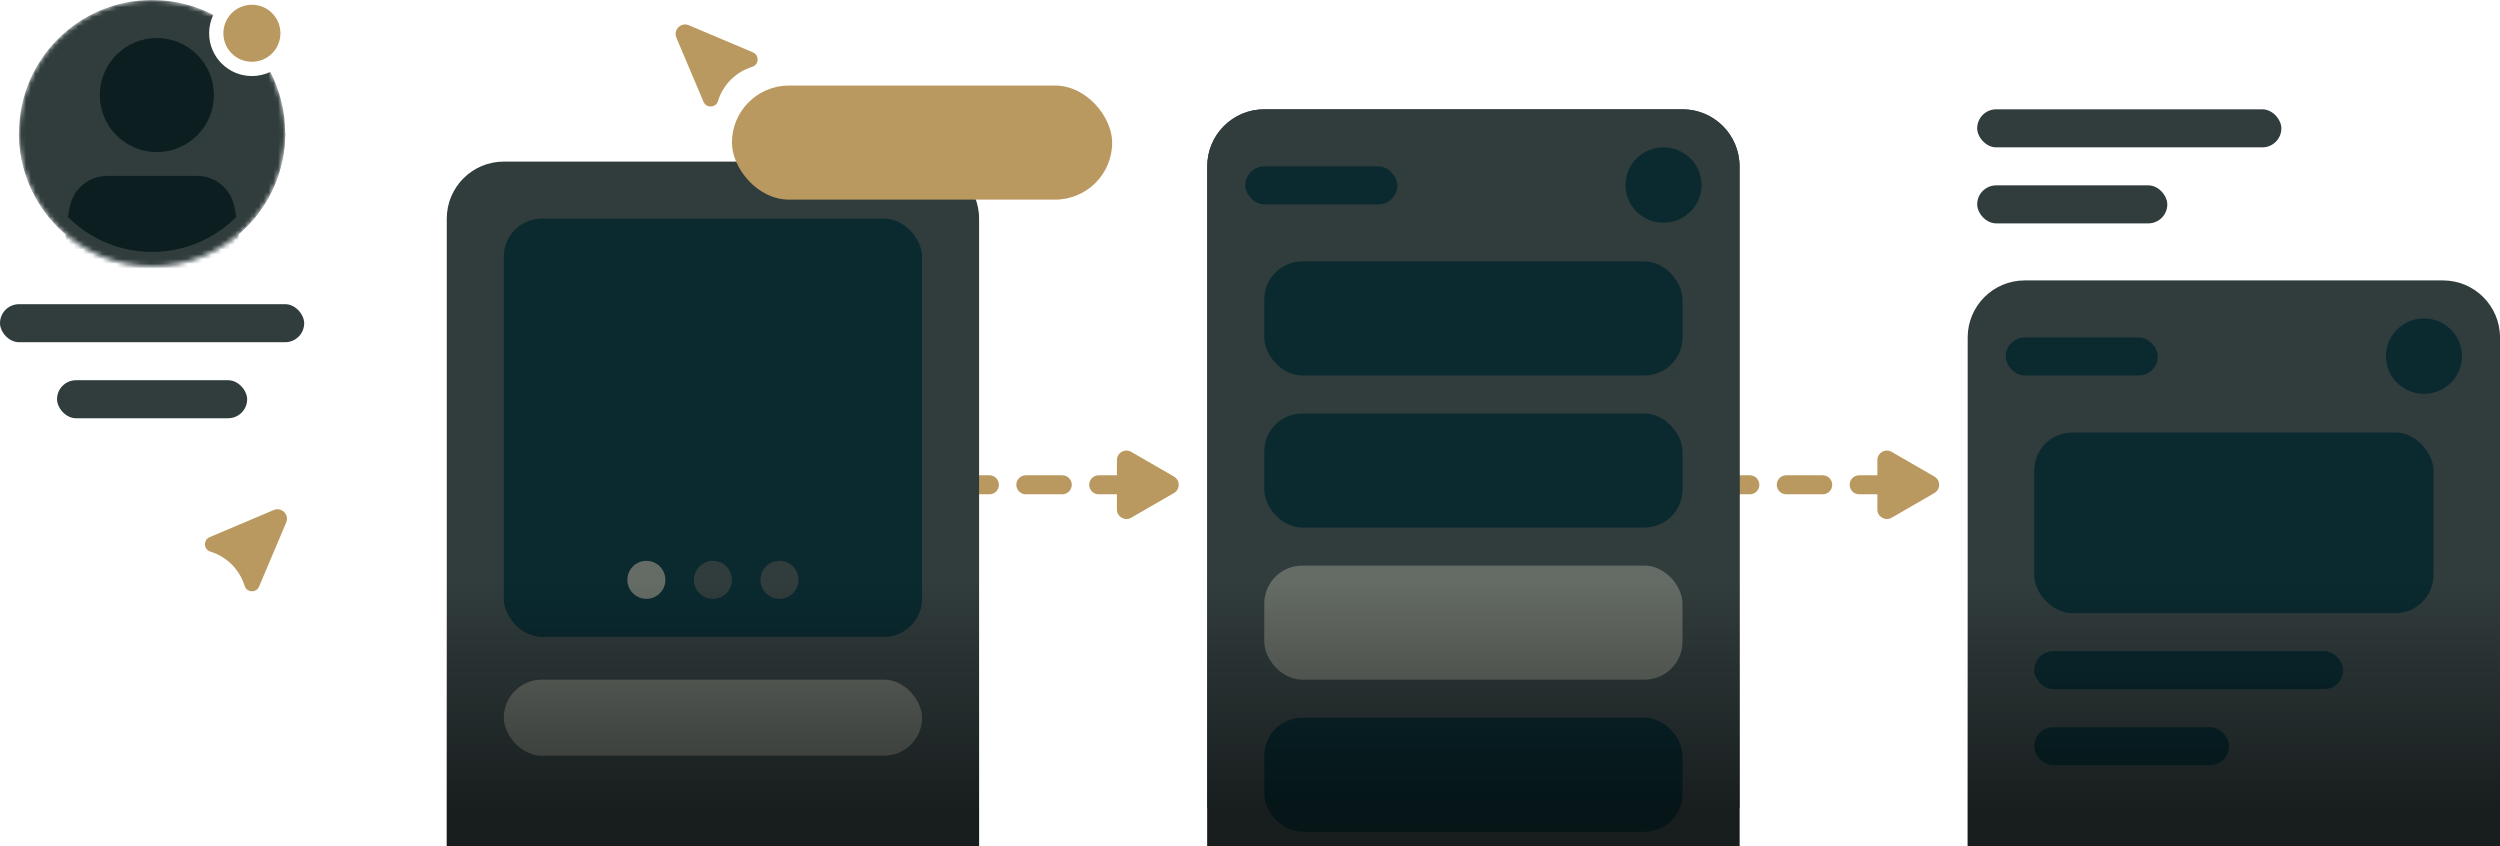 <svg width="526" height="178" viewBox="0 0 526 178" fill="none" xmlns="http://www.w3.org/2000/svg">
<g clip-path="url(#clip0_583_16722)">
<g clip-path="url(#clip1_583_16722)">
<path fill-rule="evenodd" clip-rule="evenodd" d="M237 102C237 103.105 236.105 104 235 104L231.167 104C230.062 104 229.167 103.105 229.167 102C229.167 100.895 230.062 100 231.167 100L235 100C236.105 100 237 100.895 237 102ZM225.5 102C225.5 103.105 224.605 104 223.5 104L215.833 104C214.729 104 213.833 103.105 213.833 102C213.833 100.895 214.729 100 215.833 100L223.5 100C224.605 100 225.5 100.895 225.5 102ZM210.167 102C210.167 103.105 209.271 104 208.167 104L200.5 104C199.395 104 198.5 103.105 198.5 102C198.5 100.895 199.395 100 200.5 100L208.167 100C209.271 100 210.167 100.895 210.167 102ZM194.833 102C194.833 103.105 193.938 104 192.833 104L185.167 104C184.062 104 183.167 103.105 183.167 102C183.167 100.895 184.062 100 185.167 100L192.833 100C193.938 100 194.833 100.895 194.833 102ZM179.5 102C179.5 103.105 178.605 104 177.5 104L169.833 104C168.729 104 167.833 103.105 167.833 102C167.833 100.895 168.729 100 169.833 100L177.5 100C178.605 100 179.5 100.895 179.5 102ZM164.167 102C164.167 103.105 163.271 104 162.167 104L154.5 104C153.395 104 152.5 103.105 152.5 102C152.5 100.895 153.395 100 154.5 100L162.167 100C163.271 100 164.167 100.895 164.167 102ZM148.833 102C148.833 103.105 147.938 104 146.833 104L143 104C141.895 104 141 103.105 141 102C141 100.895 141.895 100 143 100L146.833 100C147.938 100 148.833 100.895 148.833 102Z" fill="#B99960"/>
<path d="M247 100.268C248.333 101.038 248.333 102.962 247 103.732L238 108.928C236.667 109.698 235 108.736 235 107.196L235 96.804C235 95.264 236.667 94.302 238 95.072L247 100.268Z" fill="#B99960"/>
</g>
<g clip-path="url(#clip2_583_16722)">
<path fill-rule="evenodd" clip-rule="evenodd" d="M397 102C397 103.105 396.105 104 395 104L391.167 104C390.062 104 389.167 103.105 389.167 102C389.167 100.895 390.062 100 391.167 100L395 100C396.105 100 397 100.895 397 102ZM385.5 102C385.5 103.105 384.605 104 383.5 104L375.833 104C374.729 104 373.833 103.105 373.833 102C373.833 100.895 374.729 100 375.833 100L383.5 100C384.605 100 385.5 100.895 385.5 102ZM370.167 102C370.167 103.105 369.271 104 368.167 104L360.5 104C359.395 104 358.5 103.105 358.5 102C358.5 100.895 359.395 100 360.5 100L368.167 100C369.271 100 370.167 100.895 370.167 102ZM354.833 102C354.833 103.105 353.938 104 352.833 104L345.167 104C344.062 104 343.167 103.105 343.167 102C343.167 100.895 344.062 100 345.167 100L352.833 100C353.938 100 354.833 100.895 354.833 102ZM339.5 102C339.5 103.105 338.605 104 337.5 104L329.833 104C328.729 104 327.833 103.105 327.833 102C327.833 100.895 328.729 100 329.833 100L337.5 100C338.605 100 339.5 100.895 339.5 102ZM324.167 102C324.167 103.105 323.271 104 322.167 104L314.5 104C313.395 104 312.5 103.105 312.5 102C312.5 100.895 313.395 100 314.5 100L322.167 100C323.271 100 324.167 100.895 324.167 102ZM308.833 102C308.833 103.105 307.938 104 306.833 104L303 104C301.895 104 301 103.105 301 102C301 100.895 301.895 100 303 100L306.833 100C307.938 100 308.833 100.895 308.833 102Z" fill="#B99960"/>
<path d="M407 100.268C408.333 101.038 408.333 102.962 407 103.732L398 108.928C396.667 109.698 395 108.736 395 107.196L395 96.804C395 95.264 396.667 94.302 398 95.072L407 100.268Z" fill="#B99960"/>
</g>
<path d="M414 71C414 64.373 419.373 59 426 59H514C520.627 59 526 64.373 526 71V178H414V71Z" fill="#313C3D"/>
<rect x="428" y="91" width="84" height="38" rx="8" fill="#0A2A30"/>
<rect x="428" y="137" width="65" height="8" rx="4" fill="#0A2A30"/>
<rect x="428" y="153" width="41" height="8" rx="4" fill="#0A2A30"/>
<ellipse cx="510" cy="74.929" rx="8" ry="7.929" fill="#0A2A30"/>
<rect x="422" y="71" width="32" height="8" rx="4" fill="#0A2A30"/>
<rect opacity="0.5" x="414" y="122" width="112" height="48" fill="url(#paint0_linear_583_16722)"/>
<rect opacity="0.5" width="112" height="8" transform="matrix(1 0 0 -1 414 178)" fill="black"/>
<rect x="416" y="23" width="64" height="8" rx="4" fill="#313C3D"/>
<rect x="416" y="39" width="40" height="8" rx="4" fill="#313C3D"/>
<path d="M254 35C254 28.373 259.373 23 266 23H354C360.627 23 366 28.373 366 35V178H254V35Z" fill="#313C3D"/>
<path d="M254 35C254 28.373 259.373 23 266 23H354C360.627 23 366 28.373 366 35V170H254V35Z" fill="#313C3D"/>
<rect x="266" y="55" width="88" height="24" rx="8" fill="#0A2A30"/>
<rect x="266" y="87" width="88" height="24" rx="8" fill="#0A2A30"/>
<rect x="266" y="119" width="88" height="24" rx="8" fill="#656B65"/>
<rect x="266" y="151" width="88" height="24" rx="8" fill="#0A2A30"/>
<ellipse cx="350" cy="38.929" rx="8" ry="7.929" fill="#0A2A30"/>
<rect x="262" y="35" width="32" height="8" rx="4" fill="#0A2A30"/>
<rect opacity="0.5" x="254" y="122" width="112" height="48" fill="url(#paint1_linear_583_16722)"/>
<rect opacity="0.5" width="112" height="8" transform="matrix(1 0 0 -1 254 178)" fill="black"/>
<path d="M94 46C94 39.373 99.373 34 106 34H194C200.627 34 206 39.373 206 46V178H94V46Z" fill="#313C3D"/>
<rect x="106" y="143" width="88" height="16" rx="8" fill="#656B65"/>
<rect x="106" y="46" width="88" height="88" rx="8" fill="#0A2A30"/>
<circle cx="136" cy="122" r="4" fill="#656B65"/>
<circle cx="150" cy="122" r="4" fill="#313C3D"/>
<circle cx="164" cy="122" r="4" fill="#313C3D"/>
<rect opacity="0.5" x="94" y="122" width="112" height="48" fill="url(#paint2_linear_583_16722)"/>
<rect opacity="0.5" width="112" height="8" transform="matrix(1 0 0 -1 94 178)" fill="black"/>
<rect x="12" y="80" width="40" height="8" rx="4" fill="#313C3D"/>
<rect y="64" width="64" height="8" rx="4" fill="#313C3D"/>
<mask id="mask0_583_16722" style="mask-type:alpha" maskUnits="userSpaceOnUse" x="4" y="0" width="56" height="56">
<circle cx="32" cy="28" r="28" fill="#656B65"/>
</mask>
<g mask="url(#mask0_583_16722)">
<path fill-rule="evenodd" clip-rule="evenodd" d="M56.872 15.127C55.699 15.687 54.386 16 53 16C48.029 16 44 11.971 44 7C44 5.614 44.313 4.301 44.873 3.128C41.019 1.129 36.641 0 32 0C16.536 0 4 12.536 4 28C4 43.464 16.536 56 32 56C47.464 56 60 43.464 60 28C60 23.359 58.871 18.981 56.872 15.127Z" fill="#313C3D"/>
<path d="M14.714 43.431C15.462 39.692 18.745 37 22.558 37H41.442C45.255 37 48.538 39.692 49.286 43.431L50.086 47.431C51.076 52.381 47.29 57 42.242 57H21.758C16.71 57 12.924 52.381 13.914 47.431L14.714 43.431Z" fill="#0D1E21"/>
<path d="M58.252 29.797C58.317 29.787 58.38 29.778 58.442 29.768C57.532 43.58 46.041 54.5 32 54.5C17.941 54.5 6.439 43.552 5.555 29.716C5.77 29.743 6.004 29.771 6.255 29.802C7.825 29.991 10.077 30.242 12.814 30.494C18.284 30.996 25.708 31.5 33.5 31.5C41.295 31.5 47.974 30.996 52.708 30.492C55.075 30.239 56.958 29.987 58.252 29.797Z" stroke="#313C3D" stroke-width="3"/>
<circle cx="33" cy="20" r="12" fill="#0D1E21"/>
</g>
<circle cx="53" cy="7" r="6" fill="#B99960"/>
<path d="M142.309 7.93C141.609 6.276 143.276 4.609 144.93 5.309L158.41 11.013C159.808 11.605 159.705 13.62 158.253 14.066C154.813 15.121 152.121 17.813 151.066 21.253C150.621 22.705 148.605 22.808 148.013 21.41L142.309 7.93Z" fill="#B99960"/>
<rect x="154" y="18" width="80" height="24" rx="12" fill="#B99960"/>
<path d="M57.596 107.309C59.251 106.609 60.918 108.276 60.218 109.93L54.513 123.41C53.922 124.808 51.906 124.705 51.461 123.253C50.406 119.813 47.713 117.121 44.274 116.066C42.822 115.621 42.718 113.605 44.117 113.013L57.596 107.309Z" fill="#B99960"/>
</g>
<defs>
<linearGradient id="paint0_linear_583_16722" x1="485.635" y1="170" x2="485.635" y2="122" gradientUnits="userSpaceOnUse">
<stop/>
<stop offset="1" stop-opacity="0"/>
</linearGradient>
<linearGradient id="paint1_linear_583_16722" x1="325.635" y1="170" x2="325.635" y2="122" gradientUnits="userSpaceOnUse">
<stop/>
<stop offset="1" stop-opacity="0"/>
</linearGradient>
<linearGradient id="paint2_linear_583_16722" x1="165.635" y1="170" x2="165.635" y2="122" gradientUnits="userSpaceOnUse">
<stop/>
<stop offset="1" stop-opacity="0"/>
</linearGradient>
<clipPath id="clip0_583_16722">
<rect width="526" height="178" fill="white"/>
</clipPath>
<clipPath id="clip1_583_16722">
<rect width="109" height="20" fill="white" transform="translate(141 92)"/>
</clipPath>
<clipPath id="clip2_583_16722">
<rect width="109" height="20" fill="white" transform="translate(301 92)"/>
</clipPath>
</defs>
</svg>

